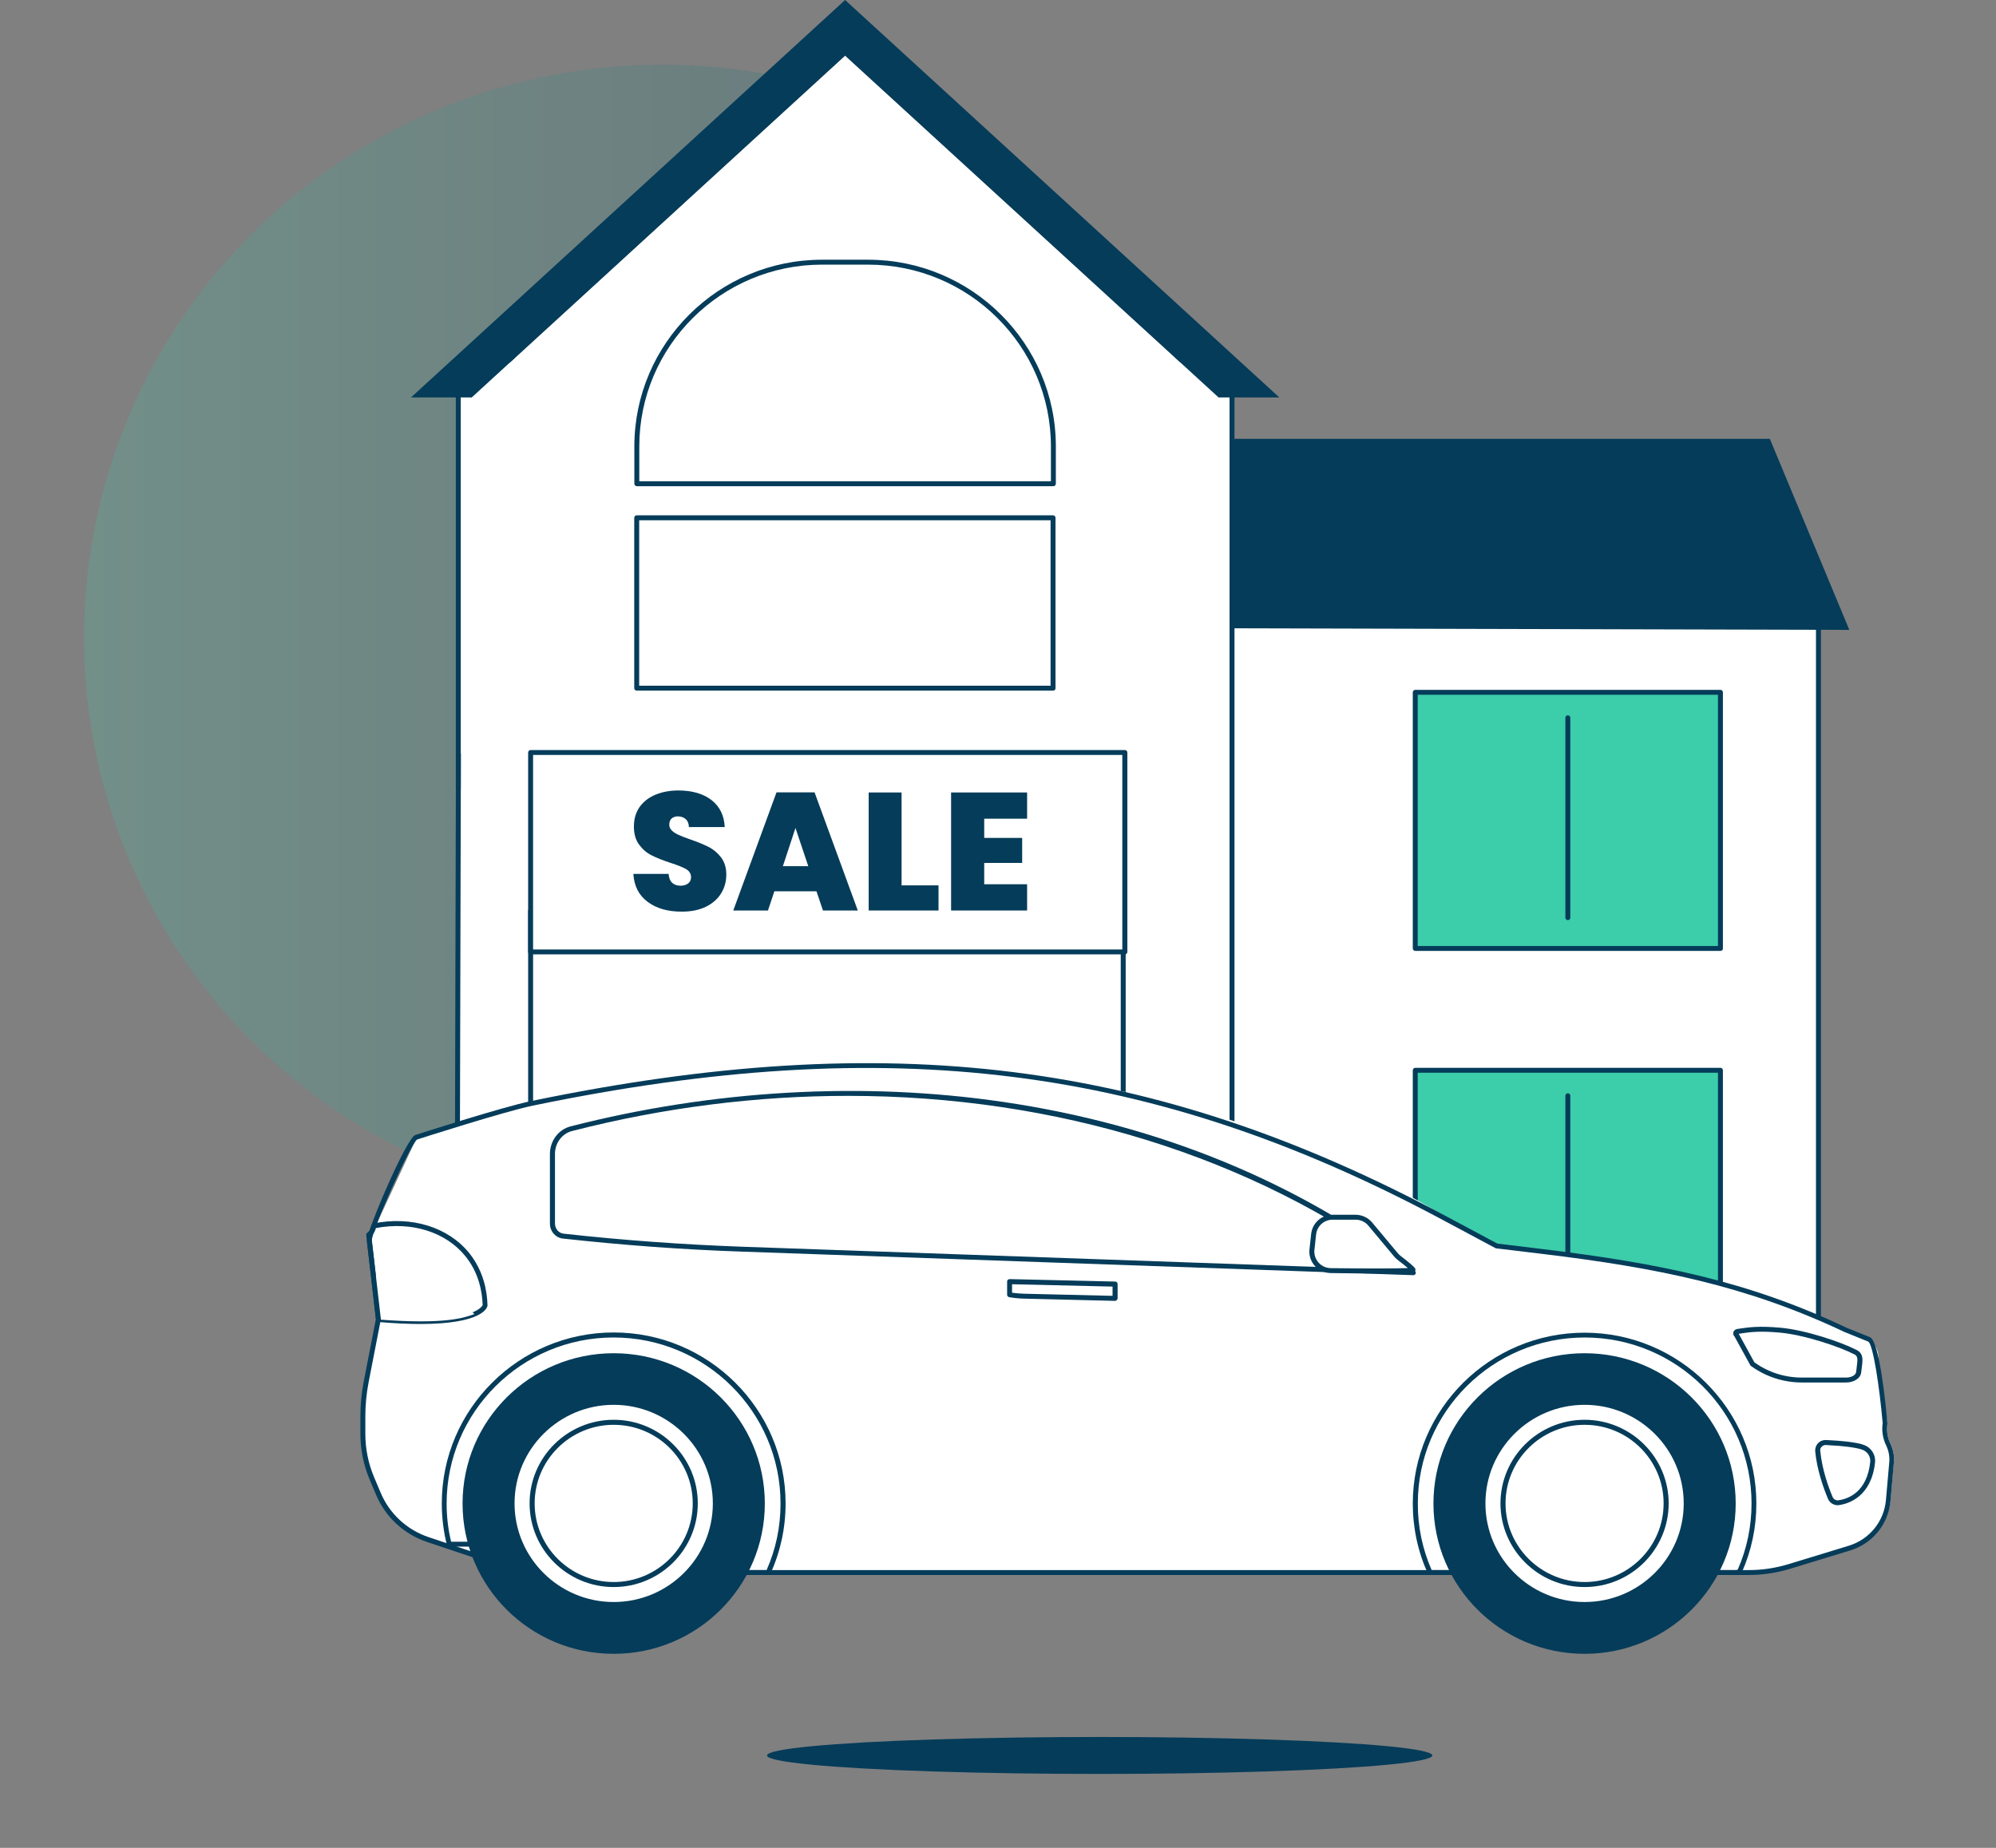 <svg width="216" height="200" viewBox="0 0 216 200" fill="none" xmlns="http://www.w3.org/2000/svg">
<rect x="0" y="0" width="216" height="200" fill="#808080" stroke="none"/>
<ellipse cx="71.663" cy="69" rx="62.579" ry="62" fill="url(#paint0_linear_2254_6913)"/>
<g clip-path="url(#clip0_2254_6913)">
<path d="M196.774 65.588H118.768V153.801H196.774V65.588Z" fill="white"/>
<path d="M196.786 154.067H118.78C118.634 154.067 118.513 153.946 118.513 153.801V65.588C118.513 65.443 118.634 65.322 118.78 65.322H196.786C196.932 65.322 197.054 65.443 197.054 65.588V153.801C197.054 153.946 196.932 154.067 196.786 154.067ZM119.047 153.535H196.519V65.854H119.047V153.535Z" fill="#053C5A"/>
<path d="M191.525 47.496H84.139L72.426 67.848L200.128 68.175L191.525 47.496Z" fill="#053C5A"/>
<path d="M133.324 38.977H49.595V153.802H133.324V38.977Z" fill="white"/>
<path d="M133.324 154.068H112.085C111.939 154.068 111.818 153.947 111.818 153.802C111.818 153.657 111.939 153.536 112.085 153.536H133.057V39.243H49.862V85.349C49.862 85.494 49.741 85.615 49.595 85.615C49.449 85.615 49.328 85.494 49.328 85.349V38.977C49.328 38.832 49.449 38.711 49.595 38.711H133.324C133.47 38.711 133.592 38.832 133.592 38.977V153.802C133.592 153.947 133.47 154.068 133.324 154.068Z" fill="#053C5A"/>
<path d="M49.462 140.701C49.316 140.701 49.194 140.459 49.194 140.169L49.34 81.675C49.34 81.385 49.462 81.143 49.607 81.143C49.753 81.143 49.875 81.385 49.875 81.675L49.729 140.169C49.729 140.471 49.607 140.701 49.462 140.701Z" fill="#053C5A"/>
<path d="M133.045 44.089H49.875L91.454 6.02L133.045 44.089Z" fill="white"/>
<path d="M91.454 6.019L131.866 43.013H138.44L91.454 0L44.48 43.013H51.053L91.454 6.019Z" fill="#053C5A"/>
<path d="M93.945 28.365H88.963C77.894 28.365 68.915 37.296 68.915 48.306V52.343H113.993V48.306C113.993 37.296 105.026 28.365 93.945 28.365Z" fill="white"/>
<path d="M113.993 52.621H68.915C68.769 52.621 68.647 52.5 68.647 52.355V48.318C68.647 37.175 77.76 28.111 88.963 28.111H93.945C105.147 28.111 114.26 37.175 114.26 48.318V52.355C114.26 52.5 114.151 52.621 113.993 52.621ZM69.194 52.089H113.726V48.318C113.726 37.465 104.856 28.643 93.945 28.643H88.963C78.052 28.643 69.182 37.465 69.182 48.318V52.089H69.194Z" fill="#053C5A"/>
<path d="M64.339 98H57V143.345H64.339V98Z" fill="white"/>
<path d="M120.936 98H113.597V143.345H120.936V98Z" fill="white"/>
<path d="M113.956 56.041H68.902V74.484H113.956V56.041Z" fill="white"/>
<path d="M113.956 74.75H68.902C68.757 74.75 68.635 74.629 68.635 74.484V56.041C68.635 55.896 68.757 55.775 68.902 55.775H113.956C114.102 55.775 114.224 55.896 114.224 56.041V74.484C114.236 74.629 114.114 74.75 113.956 74.75ZM69.17 74.218H113.689V56.307H69.17V74.218Z" fill="#053C5A"/>
<path d="M138.44 143.891H44.48V156.919H138.44V143.891Z" fill="white"/>
<path d="M138.355 157.198H110.821C110.627 157.198 110.469 157.077 110.469 156.932C110.469 156.787 110.627 156.666 110.821 156.666H138.014V144.169L72.025 144.085C71.831 144.085 71.673 143.964 71.673 143.819C71.673 143.674 71.831 143.553 72.025 143.553L138.367 143.638C138.561 143.638 138.719 143.758 138.719 143.903V156.932C138.707 157.077 138.549 157.198 138.355 157.198Z" fill="#053C5A"/>
<path d="M121.55 143.868C121.405 143.868 121.283 143.735 121.283 143.578V98.873H57.689V143.191C57.689 143.348 57.567 143.481 57.422 143.481C57.276 143.481 57.154 143.348 57.154 143.191V98.583C57.154 98.426 57.276 98.293 57.422 98.293H121.55C121.696 98.293 121.818 98.426 121.818 98.583V143.578C121.818 143.735 121.708 143.868 121.55 143.868Z" fill="#053C5A"/>
<path d="M121.733 81.445H57.42V103.03H121.733V81.445Z" fill="white"/>
<path d="M121.733 103.296H57.42C57.274 103.296 57.153 103.176 57.153 103.03V81.446C57.153 81.3 57.274 81.18 57.42 81.18H121.733C121.878 81.18 122 81.3 122 81.446V103.03C122 103.176 121.878 103.296 121.733 103.296ZM57.688 102.765H121.453V81.711H57.688V102.765Z" fill="#053C5A"/>
<path d="M186.179 74.93H153.154V102.666H186.179V74.93Z" fill="#3CCDAA"/>
<path d="M186.179 102.92H153.154C153.008 102.92 152.887 102.799 152.887 102.654V74.93C152.887 74.785 153.008 74.664 153.154 74.664H186.179C186.325 74.664 186.446 74.785 186.446 74.93V102.666C186.446 102.811 186.325 102.92 186.179 102.92ZM153.421 102.388H185.912V75.196H153.421V102.388Z" fill="#053C5A"/>
<path d="M169.666 99.585C169.521 99.585 169.399 99.464 169.399 99.319V77.686C169.399 77.541 169.521 77.42 169.666 77.42C169.812 77.42 169.934 77.541 169.934 77.686V99.319C169.934 99.464 169.824 99.585 169.666 99.585Z" fill="#053C5A"/>
<path d="M186.179 115.84H153.154V143.576H186.179V115.84Z" fill="#3CCDAA"/>
<path d="M186.179 143.842H153.154C153.008 143.842 152.887 143.722 152.887 143.577V115.84C152.887 115.695 153.008 115.574 153.154 115.574H186.179C186.325 115.574 186.446 115.695 186.446 115.84V143.577C186.446 143.722 186.325 143.842 186.179 143.842ZM153.421 143.311H185.912V116.106H153.421V143.311Z" fill="#053C5A"/>
<path d="M169.666 140.495C169.521 140.495 169.399 140.374 169.399 140.229V118.596C169.399 118.451 169.521 118.33 169.666 118.33C169.812 118.33 169.934 118.451 169.934 118.596V140.229C169.934 140.374 169.824 140.495 169.666 140.495Z" fill="#053C5A"/>
<path d="M39.474 155.119C39.474 156.775 39.802 158.406 40.446 159.941L41.151 161.609C42.135 163.953 44.091 165.766 46.509 166.576L56.922 170.141H191.707L200.371 167.495C202.703 166.781 204.368 164.739 204.587 162.322L204.951 158.177C205 157.536 204.878 156.883 204.599 156.303C204.247 155.59 204.125 154.78 204.247 153.983L203.25 147.287C203.408 146.248 202.861 145.233 201.902 144.786L201.695 144.737C190.82 139.577 179.192 136.845 167.236 135.395L162.218 134.791L156.495 131.733C124.697 112.312 78.975 110.305 45.075 123.177L40.13 133.824L41.151 142.719L39.826 149.523C39.583 150.744 39.462 151.989 39.462 153.233V155.119H39.474Z" fill="white"/>
<path d="M152.947 138.018L80.299 135.468C73.884 135.251 67.371 134.767 60.919 134.054C60.117 133.97 59.51 133.269 59.51 132.435V124.906C59.51 123.479 60.433 122.247 61.758 121.908C77.213 117.956 93.386 117.038 108.537 119.262C125.414 121.739 140.408 127.891 153.105 137.547C153.202 137.62 153.239 137.74 153.19 137.849C153.166 137.946 153.057 138.018 152.947 138.018ZM91.782 118.609C81.94 118.609 71.879 119.854 61.904 122.416C60.822 122.694 60.057 123.709 60.057 124.893V132.423C60.057 132.991 60.458 133.462 60.98 133.523C67.408 134.236 73.921 134.707 80.312 134.937L152.109 137.463C135.511 125.099 114.199 118.609 91.782 118.609Z" fill="#053C5A"/>
<path d="M40.446 132.688C44.444 131.866 48.368 133.051 50.592 135.818C52.232 137.873 52.463 140.193 52.487 141.269C52.487 141.269 52.025 143.746 40.944 142.804L39.887 133.631C40.227 133.425 40.41 133.075 40.446 132.688Z" fill="white"/>
<path d="M45.488 143.3C44.213 143.3 42.706 143.239 40.932 143.082C40.81 143.07 40.701 142.973 40.689 142.853L39.632 133.68C39.62 133.583 39.668 133.486 39.741 133.426C39.984 133.257 40.13 132.979 40.179 132.652C40.191 132.544 40.276 132.447 40.385 132.423C44.529 131.577 48.514 132.809 50.798 135.65C52.341 137.583 52.718 139.771 52.754 141.269C52.754 141.294 52.754 141.306 52.754 141.33C52.718 141.559 52.171 143.3 45.488 143.3ZM41.199 142.575C51.066 143.384 52.147 141.451 52.232 141.245C52.183 139.831 51.831 137.789 50.385 135.988C48.259 133.341 44.553 132.181 40.677 132.918C40.604 133.257 40.422 133.559 40.179 133.764L41.199 142.575Z" fill="#053C5A"/>
<path d="M51.345 142.224C50.288 142.599 48.319 143.384 40.956 142.816L40.604 139.698C40.604 139.698 39.96 135.601 43.581 137.148C47.578 138.852 51.345 142.224 51.345 142.224Z" fill="white"/>
<path d="M187.916 144.471C187.758 144.362 187.819 144.121 188.014 144.096C189.01 143.963 190.018 143.734 192.57 143.951C195.194 144.181 199.131 145.474 200.784 146.344C201.221 146.574 201.233 147.069 201.233 147.565C201.233 147.782 201.185 148.242 201.124 148.459C200.978 149.027 200.371 149.354 199.787 149.354H196.252C194.32 149.354 191.185 148.749 189.63 147.613L187.916 144.471Z" fill="white"/>
<path d="M199.8 149.631H195C193.007 149.631 191.1 149.015 189.484 147.843C189.447 147.819 189.423 147.794 189.411 147.758L187.71 144.664C187.588 144.543 187.54 144.374 187.576 144.205C187.625 144.012 187.783 143.879 187.989 143.842C188.123 143.83 188.257 143.806 188.39 143.782C189.314 143.649 190.371 143.504 192.606 143.697C195.328 143.927 199.265 145.257 200.893 146.103L200.93 146.115C201.525 146.429 201.598 146.936 201.525 147.601L201.416 148.508C201.355 149.233 200.541 149.631 199.8 149.631ZM189.848 147.444C191.355 148.532 193.141 149.1 195 149.1H199.8C200.298 149.1 200.844 148.858 200.869 148.459L200.978 147.541C201.051 146.912 200.942 146.731 200.674 146.586L200.638 146.574C199.058 145.752 195.219 144.459 192.558 144.229C190.383 144.036 189.362 144.181 188.463 144.314C188.354 144.326 188.257 144.338 188.159 144.362L189.848 147.444Z" fill="#053C5A"/>
<path d="M120.663 140.798L110.846 140.557C110.323 140.545 109.777 140.496 109.218 140.4C109.084 140.375 108.987 140.267 108.987 140.134V138.708C108.987 138.635 109.011 138.563 109.072 138.514C109.12 138.466 109.193 138.442 109.266 138.442L120.676 138.708C120.821 138.708 120.943 138.828 120.943 138.973V140.508C120.943 140.581 120.919 140.653 120.858 140.702C120.797 140.774 120.736 140.798 120.663 140.798ZM109.521 139.916C109.971 139.977 110.421 140.013 110.858 140.025L120.396 140.254V139.251L109.521 138.998V139.916Z" fill="#053C5A"/>
<path d="M198.864 162.915C198.414 162.915 198.001 162.649 197.819 162.226C197.382 161.186 196.628 159.144 196.434 157.077C196.41 156.763 196.519 156.437 196.738 156.207C196.968 155.965 197.284 155.844 197.612 155.857C199.058 155.929 200.954 156.074 201.792 156.425C202.533 156.727 202.995 157.5 202.91 158.286C202.509 161.996 200.055 162.757 199.01 162.902C198.973 162.902 198.925 162.915 198.864 162.915ZM196.981 157.029C197.163 159.023 197.892 161.017 198.317 162.02C198.427 162.274 198.682 162.419 198.949 162.383C200.091 162.214 202.047 161.452 202.388 158.237C202.448 157.681 202.12 157.15 201.598 156.932C201.002 156.69 199.581 156.497 197.6 156.4C197.418 156.388 197.26 156.461 197.139 156.582C197.017 156.69 196.956 156.86 196.981 157.029Z" fill="#053C5A"/>
<path d="M153.154 162.733C153.154 152.666 161.356 144.508 171.477 144.508C181.598 144.508 189.8 152.666 189.8 162.733C189.8 165.356 189.241 167.857 188.232 170.117L187.941 170.202H154.758C153.725 167.918 153.154 165.392 153.154 162.733Z" fill="white"/>
<path d="M187.941 170.468H154.758C154.648 170.468 154.551 170.408 154.515 170.311C153.433 167.918 152.887 165.368 152.887 162.733C152.887 152.533 161.234 144.242 171.477 144.242C181.732 144.242 190.067 152.545 190.067 162.733C190.067 165.344 189.532 167.858 188.475 170.226C188.439 170.299 188.378 170.347 188.305 170.372L188.014 170.456C188.002 170.468 187.977 170.468 187.941 170.468ZM154.928 169.936H187.904L188.05 169.888C189.046 167.628 189.545 165.211 189.545 162.721C189.545 152.811 181.44 144.762 171.489 144.762C161.526 144.762 153.433 152.823 153.433 162.721C153.421 165.235 153.932 167.664 154.928 169.936Z" fill="#053C5A"/>
<path d="M53.617 167.131H48.623C48.271 165.717 48.089 164.242 48.089 162.732C48.089 152.664 56.302 144.494 66.424 144.494C76.545 144.494 84.759 152.664 84.759 162.732C84.759 165.39 84.188 167.928 83.155 170.2H53.629V167.131H53.617Z" fill="white"/>
<path d="M83.143 170.467H53.617C53.471 170.467 53.35 170.346 53.35 170.201V167.397H48.611C48.489 167.397 48.38 167.313 48.356 167.192C47.991 165.742 47.809 164.231 47.809 162.72C47.809 152.52 56.157 144.217 66.412 144.217C76.666 144.217 85.014 152.52 85.014 162.72C85.014 165.355 84.467 167.917 83.386 170.298C83.349 170.407 83.252 170.467 83.143 170.467ZM53.884 169.935H82.96C83.969 167.663 84.467 165.234 84.467 162.732C84.467 152.822 76.363 144.761 66.399 144.761C56.436 144.761 48.332 152.822 48.332 162.732C48.332 164.122 48.489 165.524 48.818 166.865H53.605C53.751 166.865 53.872 166.986 53.872 167.131V169.935H53.884Z" fill="#053C5A"/>
<path d="M151.076 135.829L148.282 132.482C147.893 132.01 147.309 131.744 146.69 131.744H144.211C143.154 131.744 142.267 132.53 142.158 133.569L141.975 135.237C141.927 135.684 142.024 136.144 142.267 136.53C142.632 137.135 143.288 137.509 144.005 137.509C146.665 137.545 153.057 137.606 152.923 137.4C152.789 137.195 151.817 136.434 151.404 136.119C151.271 136.047 151.173 135.95 151.076 135.829Z" fill="white"/>
<path d="M141.963 135.249L142.146 133.581C142.267 132.542 143.142 131.756 144.199 131.756H146.678C147.297 131.756 147.881 132.034 148.269 132.493L151.064 135.841C151.076 135.829 145.851 135.176 141.963 135.249Z" fill="white"/>
<path d="M151.076 135.829L148.282 132.482C147.893 132.01 147.309 131.744 146.69 131.744H144.211C143.154 131.744 142.267 132.53 142.158 133.569L141.975 135.237C141.927 135.684 142.024 136.144 142.267 136.53C142.632 137.135 143.288 137.509 144.005 137.509C146.665 137.545 153.057 137.606 152.923 137.4C152.789 137.195 151.817 136.434 151.404 136.119C151.271 136.047 151.173 135.95 151.076 135.829Z" fill="white"/>
<path d="M149.12 137.836C147.856 137.836 146.192 137.824 143.992 137.787C143.19 137.775 142.449 137.364 142.036 136.676C141.769 136.24 141.647 135.721 141.708 135.213L141.89 133.545C142.024 132.361 143.02 131.479 144.211 131.479H146.69C147.382 131.479 148.039 131.781 148.488 132.313L151.283 135.66C151.368 135.757 151.465 135.854 151.562 135.926C152.486 136.639 153.02 137.099 153.13 137.268C153.19 137.352 153.19 137.473 153.142 137.558C153.069 137.715 152.996 137.836 149.12 137.836ZM144.211 132.011C143.288 132.011 142.522 132.699 142.425 133.606L142.243 135.274C142.194 135.66 142.291 136.071 142.498 136.398C142.826 136.929 143.385 137.244 144.005 137.256C148.84 137.316 151.38 137.292 152.352 137.244C152.109 137.038 151.744 136.736 151.234 136.349C151.1 136.24 150.979 136.132 150.87 135.999L148.075 132.651C147.735 132.24 147.224 132.011 146.69 132.011H144.211Z" fill="#053C5A"/>
<path d="M189.241 170.468H53.35C52.669 170.468 52.341 170.443 52.268 170.165C52.195 169.912 52.438 169.767 52.681 169.622C52.803 169.549 53.082 169.38 53.119 169.295C53.119 169.295 53.022 169.174 52.548 169.017L46.205 166.89C43.714 166.056 41.697 164.183 40.689 161.766L39.984 160.098C39.328 158.527 39 156.871 39 155.179V153.294C39 152.037 39.121 150.768 39.364 149.523L40.677 142.767L39.705 134.344C39.595 133.425 43.945 123.237 44.929 122.85C45.039 122.814 54.334 119.817 57.517 119.164C96.253 111.139 124.892 114.729 156.362 131.564L162.036 134.597L167.005 135.202C179.35 136.7 189.144 138.634 199.775 143.686L202.375 144.737C203.396 145.221 204.064 151.977 204.247 154.031C204.247 154.055 204.247 154.067 204.247 154.092C204.137 154.829 204.247 155.578 204.575 156.255C204.878 156.883 205.012 157.572 204.951 158.273L204.587 162.419C204.368 164.957 202.643 167.084 200.188 167.821L193.664 169.815C192.254 170.238 190.76 170.468 189.241 170.468ZM53.192 169.936C53.24 169.936 53.289 169.936 53.35 169.936H189.241C190.699 169.936 192.145 169.718 193.542 169.295L200.067 167.301C202.303 166.612 203.882 164.679 204.089 162.358L204.453 158.213C204.502 157.621 204.38 157.016 204.125 156.472C203.749 155.711 203.615 154.865 203.736 154.031C203.384 150.019 202.691 145.523 202.181 145.209L199.581 144.157C188.998 139.142 179.253 137.208 166.957 135.721L161.939 135.117C161.902 135.117 161.878 135.105 161.841 135.093L156.119 132.035C124.782 115.248 96.241 111.671 57.639 119.672C54.553 120.312 45.622 123.177 45.136 123.334C44.419 123.829 40.179 133.28 40.239 134.271L41.211 142.731C41.211 142.755 41.211 142.779 41.211 142.816L39.887 149.62C39.656 150.828 39.535 152.061 39.535 153.282V155.167C39.535 156.799 39.85 158.382 40.482 159.881L41.187 161.548C42.135 163.821 44.03 165.585 46.388 166.371L52.73 168.498C53.143 168.631 53.617 168.848 53.666 169.235C53.69 169.549 53.447 169.767 53.192 169.936Z" fill="#053C5A"/>
<path d="M66.412 179C75.444 179 82.766 171.716 82.766 162.732C82.766 153.748 75.444 146.465 66.412 146.465C57.379 146.465 50.057 153.748 50.057 162.732C50.057 171.716 57.379 179 66.412 179Z" fill="#053C5A"/>
<path d="M66.412 173.67C72.485 173.67 77.408 168.773 77.408 162.733C77.408 156.692 72.485 151.795 66.412 151.795C60.339 151.795 55.415 156.692 55.415 162.733C55.415 168.773 60.339 173.67 66.412 173.67Z" fill="white"/>
<path d="M66.412 173.936C60.203 173.936 55.148 168.909 55.148 162.733C55.148 156.557 60.203 151.53 66.412 151.53C72.621 151.53 77.675 156.557 77.675 162.733C77.687 168.909 72.633 173.936 66.412 173.936ZM66.412 152.049C60.494 152.049 55.683 156.835 55.683 162.721C55.683 168.607 60.494 173.392 66.412 173.392C72.329 173.392 77.141 168.607 77.141 162.721C77.141 156.835 72.329 152.049 66.412 152.049Z" fill="#053C5A"/>
<path d="M66.412 171.518C71.29 171.518 75.245 167.584 75.245 162.732C75.245 157.879 71.29 153.946 66.412 153.946C61.533 153.946 57.578 157.879 57.578 162.732C57.578 167.584 61.533 171.518 66.412 171.518Z" fill="white"/>
<path d="M66.412 171.772C61.393 171.772 57.311 167.712 57.311 162.72C57.311 157.729 61.393 153.668 66.412 153.668C71.43 153.668 75.512 157.729 75.512 162.72C75.512 167.712 71.43 171.772 66.412 171.772ZM66.412 154.212C61.697 154.212 57.858 158.031 57.858 162.72C57.858 167.41 61.697 171.229 66.412 171.229C71.126 171.229 74.966 167.41 74.966 162.72C74.966 158.031 71.138 154.212 66.412 154.212Z" fill="#053C5A"/>
<path d="M171.477 179C180.509 179 187.831 171.716 187.831 162.732C187.831 153.748 180.509 146.465 171.477 146.465C162.445 146.465 155.122 153.748 155.122 162.732C155.122 171.716 162.445 179 171.477 179Z" fill="#053C5A"/>
<path d="M171.477 173.67C177.55 173.67 182.473 168.773 182.473 162.733C182.473 156.692 177.55 151.795 171.477 151.795C165.404 151.795 160.481 156.692 160.481 162.733C160.481 168.773 165.404 173.67 171.477 173.67Z" fill="white"/>
<path d="M171.477 173.936C165.268 173.936 160.213 168.909 160.213 162.733C160.213 156.557 165.268 151.53 171.477 151.53C177.686 151.53 182.74 156.557 182.74 162.733C182.753 168.909 177.698 173.936 171.477 173.936ZM171.477 152.049C165.56 152.049 160.748 156.835 160.748 162.721C160.748 168.607 165.56 173.392 171.477 173.392C177.394 173.392 182.206 168.607 182.206 162.721C182.206 156.835 177.394 152.049 171.477 152.049Z" fill="#053C5A"/>
<path d="M171.477 171.518C176.356 171.518 180.31 167.584 180.31 162.732C180.31 157.879 176.356 153.946 171.477 153.946C166.598 153.946 162.644 157.879 162.644 162.732C162.644 167.584 166.598 171.518 171.477 171.518Z" fill="white"/>
<path d="M171.477 171.772C166.459 171.772 162.376 167.712 162.376 162.72C162.376 157.729 166.459 153.668 171.477 153.668C176.495 153.668 180.578 157.729 180.578 162.72C180.578 167.712 176.495 171.772 171.477 171.772ZM171.477 154.212C166.763 154.212 162.923 158.031 162.923 162.72C162.923 167.41 166.763 171.229 171.477 171.229C176.191 171.229 180.031 167.41 180.031 162.72C180.031 158.031 176.203 154.212 171.477 154.212Z" fill="#053C5A"/>
<path d="M70.093 97.616C69.133 96.903 68.623 95.9 68.538 94.583H72.353C72.389 95.03 72.523 95.356 72.754 95.562C72.985 95.767 73.289 95.864 73.653 95.864C73.981 95.864 74.249 95.779 74.467 95.622C74.674 95.453 74.783 95.235 74.783 94.945C74.783 94.57 74.601 94.281 74.261 94.075C73.908 93.87 73.337 93.64 72.547 93.386C71.709 93.108 71.029 92.842 70.518 92.576C69.996 92.323 69.546 91.936 69.17 91.428C68.793 90.933 68.599 90.268 68.599 89.458C68.599 88.636 68.805 87.936 69.218 87.343C69.631 86.763 70.203 86.316 70.931 86.014C71.66 85.712 72.487 85.555 73.41 85.555C74.905 85.555 76.095 85.905 76.995 86.594C77.894 87.295 78.368 88.262 78.428 89.519H74.552C74.54 89.132 74.419 88.842 74.2 88.649C73.969 88.455 73.69 88.359 73.337 88.359C73.07 88.359 72.851 88.443 72.681 88.588C72.511 88.745 72.426 88.975 72.426 89.265C72.426 89.507 72.523 89.712 72.706 89.893C72.888 90.075 73.131 90.22 73.41 90.353C73.69 90.486 74.103 90.643 74.65 90.836C75.464 91.114 76.132 91.392 76.666 91.658C77.201 91.924 77.651 92.311 78.027 92.794C78.404 93.29 78.598 93.906 78.598 94.655C78.598 95.416 78.404 96.105 78.027 96.71C77.651 97.314 77.092 97.797 76.375 98.148C75.646 98.498 74.795 98.668 73.811 98.668C72.28 98.68 71.053 98.329 70.093 97.616Z" fill="#053C5A"/>
<path d="M88.355 96.468H83.799L83.106 98.546H79.352L84.03 85.76H88.149L92.827 98.546H89.06L88.355 96.468ZM87.468 93.748L86.083 89.615L84.722 93.748H87.468Z" fill="#053C5A"/>
<path d="M97.565 95.827H101.563V98.546H94.005V85.772H97.565V95.827Z" fill="#053C5A"/>
<path d="M106.508 88.612V90.69H110.615V93.397H106.508V95.706H111.15V98.546H102.924V85.772H111.15V88.612H106.508Z" fill="#053C5A"/>
</g>
<ellipse cx="119" cy="190" rx="36" ry="2" fill="#053C5A"/>
<defs>
<linearGradient id="paint0_linear_2254_6913" x1="9.084" y1="7" x2="131.722" y2="7" gradientUnits="userSpaceOnUse">
<stop stop-color="#3CCDAA" stop-opacity="0.2"/>
<stop offset="1" stop-color="#053C5A" stop-opacity="0.2"/>
</linearGradient>
<clipPath id="clip0_2254_6913">
<rect width="166" height="179" fill="white" transform="translate(39)"/>
</clipPath>
</defs>
</svg>
